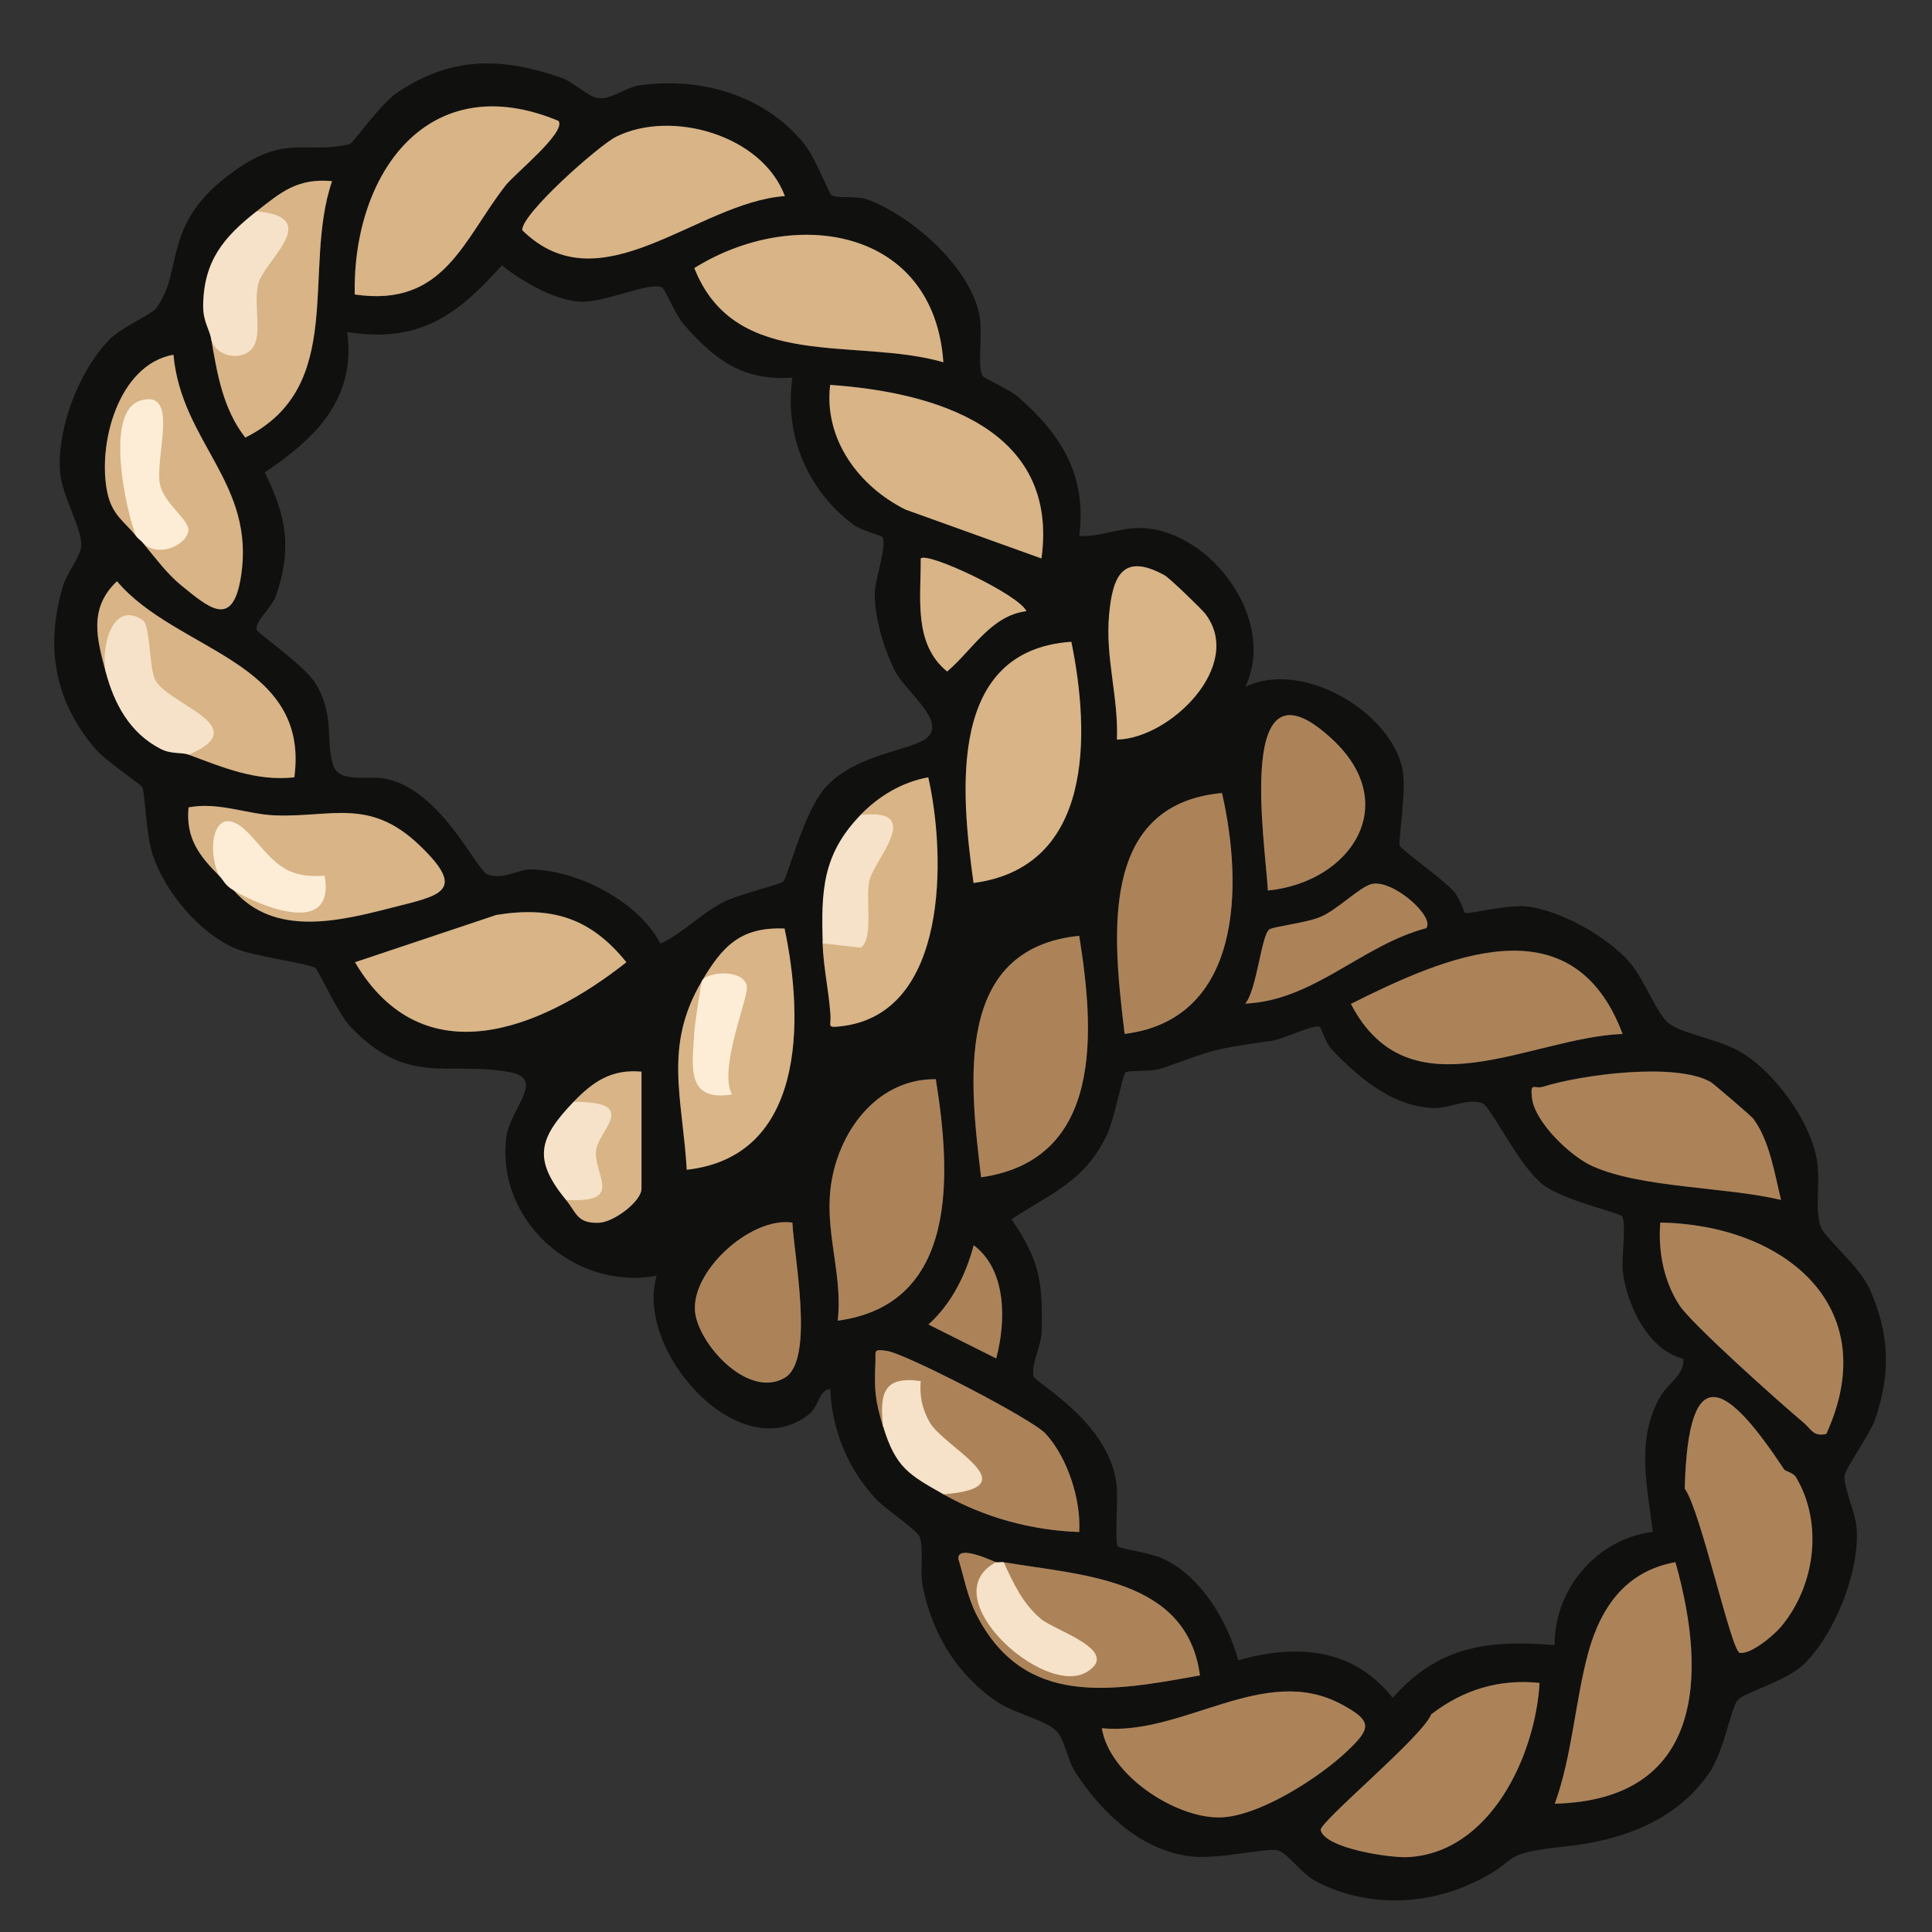 <?xml version="1.0" encoding="UTF-8"?>
<svg id="uuid-0fa57dbe-f969-49f3-af35-b76f6350a3f4" data-name="fill_rope" xmlns="http://www.w3.org/2000/svg" viewBox="0 0 128 128">
  <rect x="0" y="0" width="128" height="128" fill="#333333" stroke="none"/>
  <path d="M55.08,12.92c.39.26,1.64.01,2.43.31,2.95,1.12,6.73,4.44,7.38,7.63.24,1.19-.16,3.42.21,4.05.08.14,1.83.92,2.36,1.39,2.85,2.5,4.56,5.2,4.04,9.21,1.48.07,2.72-.6,4.23-.52,4.57.23,8.89,6.15,6.77,10.52,3.7-1.82,9.52,1.54,10.4,5.36.33,1.42-.3,4.96-.16,5.17.24.36,2.74,2.13,3.54,2.97.43.45.68,1.39.79,1.47.17.12,2.8-.58,4.14-.42,2.22.27,5.34,2.04,6.78,3.72.93,1.08,1.75,3.32,2.52,3.98.82.7,3.23,1.06,4.65,1.85,2.33,1.28,4.79,4.64,5.22,7.28.23,1.43-.14,3.08.21,4.29.24.82,2.56,2.63,3.28,4.22,1.32,2.95,1.41,5.57.37,8.61-.37,1.06-1.98,3.27-2.03,3.75-.09.77.72,2.4.8,3.52.19,2.86-1.45,7-3.51,8.99-1.14,1.11-3.98,1.87-4.38,2.37-.46.57-.9,3.41-1.9,4.85-2.21,3.19-5.84,4.46-9.56,4.85-4.66.49-2.7.85-6.15,2.44-3.27,1.51-7.15,1.55-10.36-.16-.96-.51-1.86-1.88-2.49-2.03-.75-.19-4.02.64-5.86.39-3.26-.44-5.78-2.87-7.51-5.49-.57-.86-.71-2.12-1.25-2.75-.67-.78-2.85-1.21-4-2-2.64-1.8-4.27-4.49-4.9-7.6-.22-1.09.08-2.41-.2-3.3-.15-.46-2.25-1.82-2.94-2.56-1.82-1.97-2.9-4.57-2.99-7.26-.81.09-.68,1.13-1.5,1.75-4.62,3.48-11.49-4.35-10-9.25-5.48,1.01-10.68-3.7-9.96-9.2.25-1.89,2.65-3.85.21-4.29-4.17-.75-6.7.98-10.52-2.98-.84-.87-2.15-3.78-2.34-3.91-.46-.33-4.1-.76-5.4-1.34-2.33-1.04-4.56-3.71-5.37-6.13-.49-1.43-.49-4.13-.72-4.54-.1-.18-2.42-1.71-3.16-2.59-2.65-3.18-3.24-6.66-2.11-10.62.27-.94,1.17-2,1.24-2.71.11-1.11-1.28-3.34-1.4-4.93-.22-2.87,1.25-6.71,3.25-8.76.83-.86,2.8-1.67,3.13-2.12,1.87-2.53.24-5.58,5.17-9.08,3.44-2.45,4.69-1.08,7.63-1.77.23-.05,2.03-2.67,3.18-3.43,3.59-2.4,6.89-2.33,10.82-.98.93.32,1.82,1.35,2.59,1.37.83.03,1.77-.74,2.63-.86,4.04-.56,8.27.64,10.9,3.88.73.9,1.66,3.32,1.82,3.43ZM37,8.01c-8.63-3.6-13.65,3.49-13.5,11.5,5.95.88,7.19-3.64,10.01-7.24.59-.76,4.03-3.52,3.49-4.26ZM52,12.99c-1.51-4.05-7.52-5.75-11.18-3.93-1.14.57-6.28,5.11-6.22,6.19,5.21,5.13,11.57-1.85,17.4-2.26ZM17,14c-2.18,1.7-3.52,3.28-3.54,6.26,0,1.05.43,1.56.54,2.24.38,2.26.76,4.59,2.25,6.49,6.77-3.37,3.74-11.11,5.75-16.99-2.33-.22-3.42.76-5,2ZM62.5,24c-.62-8.92-9.87-10.37-16.5-6.24,2.73,6.9,10.7,4.56,16.5,6.24ZM43.92,19.08c-.76-.53-3.9,1.06-5.61.9s-3.75-1.36-5.06-2.4c-2.97,3.33-5.49,5.17-10.25,4.42.61,4.43-2.12,7.06-5.46,9.3,1.45,2.89,1.82,5.09.73,8.21-.26.75-1.39,1.64-1.26,2.21.06.26,3.18,2.35,3.92,3.6,1.26,2.11.62,3.72,1.14,5.36.4,1.27,2.39.66,3.57.93,3.7.86,5.91,6.08,6.69,6.34,1.08.35,2.02-.38,2.92-.35,3.11.09,7.05,2.14,8.51,4.92,1.53-.72,2.67-2,4.22-2.78.98-.49,3.63-1.11,3.91-1.34.31-.26,1.35-4.73,2.91-6.35,2.04-2.13,5.57-2.32,6.59-3.15,1.36-1.1-1.37-3.05-2.09-4.44s-1.38-3.58-1.34-5.2c.02-.95.85-3.2.49-3.69-.08-.11-1.38-.41-1.93-.82-3.04-2.29-4.57-5.94-4.02-9.73-3.33.23-5.16-1.2-7.21-3.54-.5-.57-1.22-2.27-1.38-2.38ZM9,35.5c.14.19.35.32.5.5.8.94,1.52,1.96,2.49,2.76,1.85,1.52,3.43,2.93,3.98-.54.99-6.23-3.93-8.87-4.47-14.72-3.66.66-5.05,5.93-4.38,9.14.32,1.51,1.18,1.95,1.89,2.86ZM69,37c1.18-8.62-7.06-11.02-14-11.5-.43,3.6,1.91,6.72,4.99,8.26l9.01,3.24ZM68,40.49c-.48-1.09-6.54-3.96-7-3.49.02,2.63-.5,5.65,1.75,7.49,1.67-1.41,2.89-3.7,5.25-4ZM79.84,40.65c-.24-.31-2.38-2.37-2.69-2.54-2.77-1.52-3.44.06-3.67,2.62-.26,2.87.63,5.46.52,8.27,3.51-.06,8.48-4.93,5.84-8.35ZM7,44.5c.55,2.09,1.58,4.06,3.65,5.12.7.36,1.39.21,1.85.38,2.24.83,4.46,1.78,7,1.5,1.04-7.74-7.8-8.32-11.75-12.99-1.92,1.81-1.31,3.88-.75,5.99ZM70.98,42.52c-8.21.56-7.33,9.89-6.48,15.98,7.93-1.05,7.74-9.81,6.48-15.98ZM84,59c5.49-.56,8.92-5.7,4.27-10.02-6.51-6.06-4.44,6.83-4.27,10.02ZM57,54c-2.52,2.6-2.61,5.03-2.5,8.5.05,1.66.4,3.1.52,4.75.05.75-.28.86.72.74,7.12-.82,6.94-11.3,5.76-16.49-1.77.32-3.31,1.27-4.5,2.5ZM80.96,52.54c-8.29.76-7.2,9.76-6.45,15.96,7.83-.98,7.85-9.9,6.45-15.96ZM14.5,58c.35.35.35.62,1,1,2.69,3.08,6.95,2.05,10.41,1.16,3.22-.82,5.12-1.07,1.86-4.18s-5.8-1.81-9.54-1.95c-1.85-.07-3.75-.91-5.73-.53-.19,2.01.68,3.18,2,4.5ZM94.5,61.49c.56-.77-2.24-3.25-3.63-2.91-.8.19-2.24,1.69-3.37,2.17-.96.41-3.11.64-3.41.84-.52.36-.84,4.05-1.59,4.91,4.55-.2,7.73-3.88,12-5ZM32.87,60.62l-9.36,3.13c4.52,7.66,12.4,4.42,17.98,0-2.35-2.91-4.9-3.75-8.63-3.13ZM46.5,65c-2.56,4.32-1.28,7.74-1,12.5,7.84-.88,7.77-9.87,6.48-15.98-2.93-.13-4.13,1.2-5.48,3.48ZM71.5,62c-8.33.85-7.25,9.73-6.5,16,8.12-1.17,7.52-9.67,6.5-16ZM107.5,68.5c-3.32-8.85-11.72-5.13-18-1.99,3.88,7.47,11.84,2.23,18,1.99ZM87.44,68.04c-.32-.23-2.41.81-3.22.92-3.97.57-3.61.53-7.2,1.81-.77.27-2.24.11-2.46.29-.16.13-.78,3.19-1.19,4.06-1.47,3.14-3.66,3.89-6.36,5.66,1.88,2.69,2.09,4.23,2,7.47-.03.93-.69,2.11-.54,2.92.09.45,4.94,2.95,5.5,7.12.13.94-.14,3.9.09,4.17.1.12,2.23.45,2.96.79,2.56,1.18,4.28,4.11,5.02,6.75,3.86-1.11,7.63-.82,10.23,2.49,3.03-3.44,6.31-3.86,10.73-3.5-.02-3.75,2.82-7.04,6.5-7.5-.35-3.04-1.12-5.95.42-8.83.56-1.05,1.7-1.53,1.6-2.64-2.31-.56-3.74-3.56-4-5.75-.11-.93.25-3.26-.06-3.69-.16-.23-3.8-1.03-5.19-2.06-1.65-1.24-3.5-5.25-4.08-5.44-1.06-.34-2.17.39-3.29.33-2.71-.14-4.9-2.04-6.66-3.87-.43-.45-.69-1.4-.78-1.47ZM38,73c-2.34,2.44-2.69,3.82-.5,6.5.7.85.72,1.58,2.21,1.51.97-.05,2.79-1.41,2.79-2.26v-7.75c-1.98-.18-3.2.65-4.5,2ZM113.33,71.68c-2.29-1.32-8.54-.5-11.1.31-.58.18-.87-.37-.74.75.19,1.6,2.55,3.85,4,4.51,3.25,1.47,8.88,1.37,12.5,2.24-.43-1.75-.75-3.9-1.83-5.37-.15-.2-2.68-2.36-2.84-2.45ZM62,71.5c-4.1-.05-6.77,3.89-7.02,7.73-.18,2.8.85,5.46.52,8.27,8.03-1.09,7.51-9.73,6.5-16ZM52.5,81c-2.81-.42-6.94,3.4-6.42,6.13.41,2.17,3.59,5.54,5.93,4.14,1.98-1.19.58-8.1.49-10.27ZM120.99,95c3.91-8.56-2.96-13.88-11-14-.15,1.9.22,3.87,1.27,5.48.81,1.25,6.72,6.52,8.22,7.77.5.42.65.95,1.5.75ZM66,90c.66-2.45.7-5.86-1.49-7.5-.52,1.96-1.48,3.9-3,5.25l4.49,2.25ZM58.5,94.5c.83,2.74,1.72,3.21,4,4.5,2.73,1.54,5.82,2.39,9,2.5.13-2.14-.77-4.93-2.23-6.52-.89-.97-9.27-5.3-10.52-5.48-.94-.14-.71.03-.75.74-.09,1.91,0,2.58.5,4.26ZM118.18,97.33c-3.7-5.59-6.34-7.56-6.57,1.3,1.03,1.35,3.08,10.76,3.64,10.87.72.14,2.25-1.15,2.75-1.74,2.25-2.71,2.8-6.84.98-9.89-.19-.31-.7-.37-.81-.54ZM66,103.5c-.13-.02-2.53-1.21-2.51-.24.38,1.26.61,2.59,1.23,3.77,3.17,6.12,8.93,5.02,14.78,3.97-.86-6.47-7.87-6.62-13-7.5-.16-.03-.34.03-.5,0ZM111,103.5c-3.26.57-4.94,2.96-5.77,5.98-.89,3.24-1.06,6.81-2.22,10.02,9.74-.25,10.17-8.32,7.99-16ZM102,111.5c-2.68-.29-5.06.45-7.18,2.08-.56,1.47-7.44,7.15-7.32,7.67.28,1.21,4.59,1.85,5.76,1.79,5.47-.27,8.46-6.72,8.74-11.54ZM73,114.5c.5,3.09,4.79,5.91,7.75,5.91,2.58,0,6.66-2.63,8.51-4.4,1.58-1.51,1.69-1.99-.41-3.11-5.12-2.73-10.47,2.13-15.85,1.6Z" style="fill: #10100f;"/>
  <path d="M37,8.01c.55.73-2.89,3.5-3.49,4.26-2.82,3.6-4.07,8.12-10.01,7.24-.15-8.01,4.87-15.1,13.5-11.5Z" style="fill: #d8b486;"/>
  <path d="M32.87,60.62c3.73-.61,6.28.22,8.63,3.13-5.58,4.42-13.46,7.66-17.98,0l9.36-3.13Z" style="fill: #d8b486;"/>
  <path d="M62.5,24c-5.8-1.68-13.77.66-16.5-6.24,6.63-4.13,15.88-2.68,16.5,6.24Z" style="fill: #d8b486;"/>
  <path d="M52,12.99c-5.83.42-12.19,7.39-17.4,2.26-.06-1.08,5.08-5.62,6.22-6.19,3.66-1.82,9.67-.12,11.18,3.93Z" style="fill: #d8b486;"/>
  <path d="M113.33,71.68c.16.09,2.69,2.25,2.84,2.45,1.08,1.47,1.4,3.62,1.83,5.37-3.62-.87-9.25-.78-12.5-2.24-1.45-.65-3.81-2.9-4-4.51-.13-1.12.16-.57.74-.75,2.56-.81,8.81-1.63,11.1-.31Z" style="fill: #ac8359;"/>
  <path d="M73,114.5c5.38.53,10.72-4.33,15.85-1.6,2.11,1.12,2,1.6.41,3.11-1.86,1.77-5.93,4.4-8.51,4.4-2.96,0-7.25-2.82-7.75-5.91Z" style="fill: #ac8359;"/>
  <path d="M70.98,42.52c1.26,6.17,1.45,14.93-6.48,15.98-.85-6.09-1.73-15.42,6.48-15.98Z" style="fill: #d8b486;"/>
  <path d="M118.18,97.33c.11.16.62.22.81.54,1.82,3.06,1.27,7.19-.98,9.89-.49.59-2.03,1.88-2.75,1.74-.56-.11-2.61-9.52-3.64-10.87.23-8.86,2.86-6.89,6.57-1.3Z" style="fill: #ac8359;"/>
  <path d="M120.99,95c-.85.21-1-.33-1.5-.75-1.5-1.25-7.41-6.53-8.22-7.77-1.05-1.61-1.42-3.58-1.27-5.48,8.04.12,14.9,5.44,11,14Z" style="fill: #ac8359;"/>
  <path d="M80.96,52.54c1.39,6.06,1.38,14.98-6.45,15.96-.74-6.2-1.84-15.19,6.45-15.96Z" style="fill: #ac8359;"/>
  <path d="M102,111.5c-.28,4.82-3.27,11.27-8.74,11.54-1.17.06-5.48-.58-5.76-1.79-.12-.52,6.76-6.2,7.32-7.67,2.12-1.63,4.49-2.36,7.18-2.08Z" style="fill: #ac8359;"/>
  <path d="M107.5,68.5c-6.15.24-14.12,5.48-18-1.99,6.28-3.14,14.68-6.86,18,1.99Z" style="fill: #ac8359;"/>
  <path d="M69,37l-9.01-3.24c-3.08-1.53-5.42-4.66-4.99-8.26,6.94.48,15.18,2.88,14,11.5Z" style="fill: #d8b486;"/>
  <path d="M71.5,62c1.02,6.33,1.62,14.84-6.5,16-.75-6.27-1.84-15.15,6.5-16Z" style="fill: #ac8359;"/>
  <path d="M111,103.5c2.18,7.68,1.75,15.75-7.99,16,1.16-3.21,1.34-6.78,2.22-10.02.83-3.02,2.51-5.4,5.77-5.98Z" style="fill: #ac8359;"/>
  <path d="M62,71.5c1.01,6.27,1.53,14.91-6.5,16,.33-2.81-.71-5.47-.52-8.27.25-3.85,2.91-7.78,7.02-7.73Z" style="fill: #ac8359;"/>
  <path d="M46.5,65c1.35-2.28,2.55-3.61,5.48-3.48,1.3,6.11,1.36,15.1-6.48,15.98-.28-4.76-1.56-8.18,1-12.5q.81.47,0,0Z" style="fill: #d8b486;"/>
  <path d="M15.5,59l.95-.62c2.17,1.38,6.65,1.42,1.78-.06l-2.99-2.87c.07,1.14-.18,1.99-.75,2.54-1.32-1.32-2.19-2.49-2-4.5,1.98-.38,3.88.46,5.73.53,3.74.14,6.25-1.18,9.54,1.95s1.35,3.36-1.86,4.18c-3.47.89-7.72,1.92-10.41-1.16Z" style="fill: #d8b486;"/>
  <path d="M57,54c1.19-1.23,2.73-2.18,4.5-2.5,1.18,5.2,1.35,15.67-5.76,16.49-1,.12-.67,0-.72-.74-.11-1.65-.46-3.09-.52-4.75.09-.86.76-1.14,1.99-.82-.18-2.54.22-4.42,1.6-6.55l-1.09-1.14Z" style="fill: #d8b486;"/>
  <path d="M9,35.5c-.71-.91-1.57-1.35-1.89-2.86-.67-3.21.72-8.48,4.38-9.14.54,5.86,5.46,8.49,4.47,14.72-.55,3.46-2.12,2.05-3.98.54-.97-.8-1.69-1.81-2.49-2.76,2.12-.32,2.17-1.52.14-3.61.64-10.14-1.73-2.19.12,2.24l-.76.86Z" style="fill: #d8b486;"/>
  <path d="M58.5,94.5c-.51-1.68-.59-2.36-.5-4.26.03-.72-.19-.88.75-.74,1.26.18,9.63,4.51,10.52,5.48,1.46,1.59,2.36,4.38,2.23,6.52-3.17-.11-6.27-.96-9-2.5.03-.74.46-1.17,1.31-1.29-1.99-1.35-3.33-3.1-4-5.25-.33.8-.77,1.48-1.31,2.04Z" style="fill: #ac8359;"/>
  <path d="M17,14c1.58-1.23,2.67-2.21,5-2-2.01,5.88,1.02,13.62-5.75,16.99-1.48-1.9-1.86-4.23-2.25-6.49,2.01.66,2.74-.69,2.18-4.05,1.81-2.01,2.08-3.5.82-4.45Z" style="fill: #d8b486;"/>
  <path d="M7,44.5c-.56-2.12-1.17-4.18.75-5.99,3.95,4.67,12.79,5.25,11.75,12.99-2.55.28-4.76-.67-7-1.5l.48-1.6c-3.34-1.71-3.88-3.42-4.52-6.64-.26,1.33-.74,2.25-1.46,2.74Z" style="fill: #d8b486;"/>
  <path d="M84,59c-.17-3.2-2.24-16.08,4.27-10.02,4.65,4.32,1.22,9.47-4.27,10.02Z" style="fill: #ac8359;"/>
  <path d="M79.84,40.65c2.65,3.42-2.33,8.29-5.84,8.35.11-2.82-.78-5.41-.52-8.27.23-2.56.9-4.14,3.67-2.62.32.17,2.45,2.23,2.69,2.54Z" style="fill: #d8b486;"/>
  <path d="M66,103.5c-.24,1.49-.07,1.49.5,0,5.14.88,12.14,1.03,13,7.5-5.86,1.06-11.61,2.15-14.78-3.97-.61-1.18-.85-2.51-1.23-3.77-.03-.97,2.38.22,2.51.24Z" style="fill: #ac8359;"/>
  <path d="M52.5,81c.09,2.16,1.49,9.08-.49,10.27-2.34,1.41-5.51-1.96-5.93-4.14-.52-2.73,3.6-6.55,6.42-6.13Z" style="fill: #ac8359;"/>
  <path d="M94.5,61.49c-4.27,1.12-7.45,4.8-12,5,.76-.86,1.07-4.54,1.59-4.91.29-.2,2.45-.43,3.41-.84,1.12-.48,2.57-1.97,3.37-2.17,1.39-.34,4.19,2.14,3.63,2.91Z" style="fill: #ac8359;"/>
  <path d="M7,44.5c-.31-1.54.39-4.76,2.44-3.43.53.34.43,3.04.82,3.92.75,1.68,6.75,3.1,2.24,5.01-.46-.17-1.15-.02-1.85-.38-2.07-1.06-3.1-3.03-3.65-5.12Z" style="fill: #f5e2c8;"/>
  <path d="M17,14c4.5.4.44,3.29.1,4.85-.27,1.25.16,2.8-.17,3.83-.42,1.3-2.54,1.16-2.93-.18-.11-.67-.55-1.19-.54-2.24.03-2.98,1.37-4.56,3.54-6.26Z" style="fill: #f5e2c8;"/>
  <path d="M68,40.49c-2.36.3-3.58,2.59-5.25,4-2.25-1.84-1.73-4.86-1.75-7.49.45-.46,6.52,2.4,7,3.49Z" style="fill: #d8b486;"/>
  <path d="M38,73c1.3-1.35,2.52-2.18,4.5-2v7.75c0,.85-1.83,2.21-2.79,2.26-1.48.07-1.51-.66-2.21-1.51,1.27-.64,1.61-1.75,1.01-3.34.88-1.28.71-2.34-.51-3.16Z" style="fill: #d8b486;"/>
  <path d="M58.5,94.5c-.22-2.2.03-3.35,2.5-3-.08.99.09,1.81.57,2.69.91,1.69,6.78,4.36.94,4.81-2.28-1.29-3.17-1.76-4-4.5Z" style="fill: #f5e2c8;"/>
  <path d="M57,54c4.32-.51.92,2.94.6,4.35-.28,1.25.3,3.82-.57,4.44l-2.52-.29c-.11-3.47-.02-5.9,2.5-8.5Z" style="fill: #f5e2c8;"/>
  <path d="M9.5,36c-.15-.18-.36-.31-.5-.5-.69-1.82-2.08-8.24.3-8.96,2.67-.8.9,3.84,1.31,5.6.29,1.26,1.99,2.34,1.87,3.04-.17.99-2.03,1.77-2.98.81Z" style="fill: #fdedd6;"/>
  <path d="M66.5,103.5c.64,1.41,1.27,2.76,2.48,3.77.93.77,5.33,2.09,3.03,3.5-2.84,1.74-10.29-5.01-6.02-7.27.16.03.34-.03.5,0Z" style="fill: #f5e2c8;"/>
  <path d="M14.5,58c-.91-2.04-.2-5.09,2.01-2.75,1.52,1.61,2.22,3.01,5,2.76.71,4.09-4.17,2.07-6,1-.65-.38-.65-.65-1-1Z" style="fill: #fdedd6;"/>
  <path d="M37.5,79.5c-2.19-2.68-1.84-4.06.5-6.5,4.48-.02,1.61,1.88,1.49,3.26-.14,1.65,1.91,3.46-1.99,3.24Z" style="fill: #f5e2c8;"/>
  <path d="M66,90l-4.49-2.25c1.52-1.35,2.48-3.29,3-5.25,2.19,1.64,2.15,5.05,1.49,7.5Z" style="fill: #ac8359;"/>
  <path d="M46.5,65c.31-.61,2.67-.85,2.98.3.18.66-1.92,5.51-.98,7.21-3.09.5-2.64-1.87-2.49-4.25.03-.44.42-3.1.5-3.25Z" style="fill: #fdedd6;"/>
</svg>